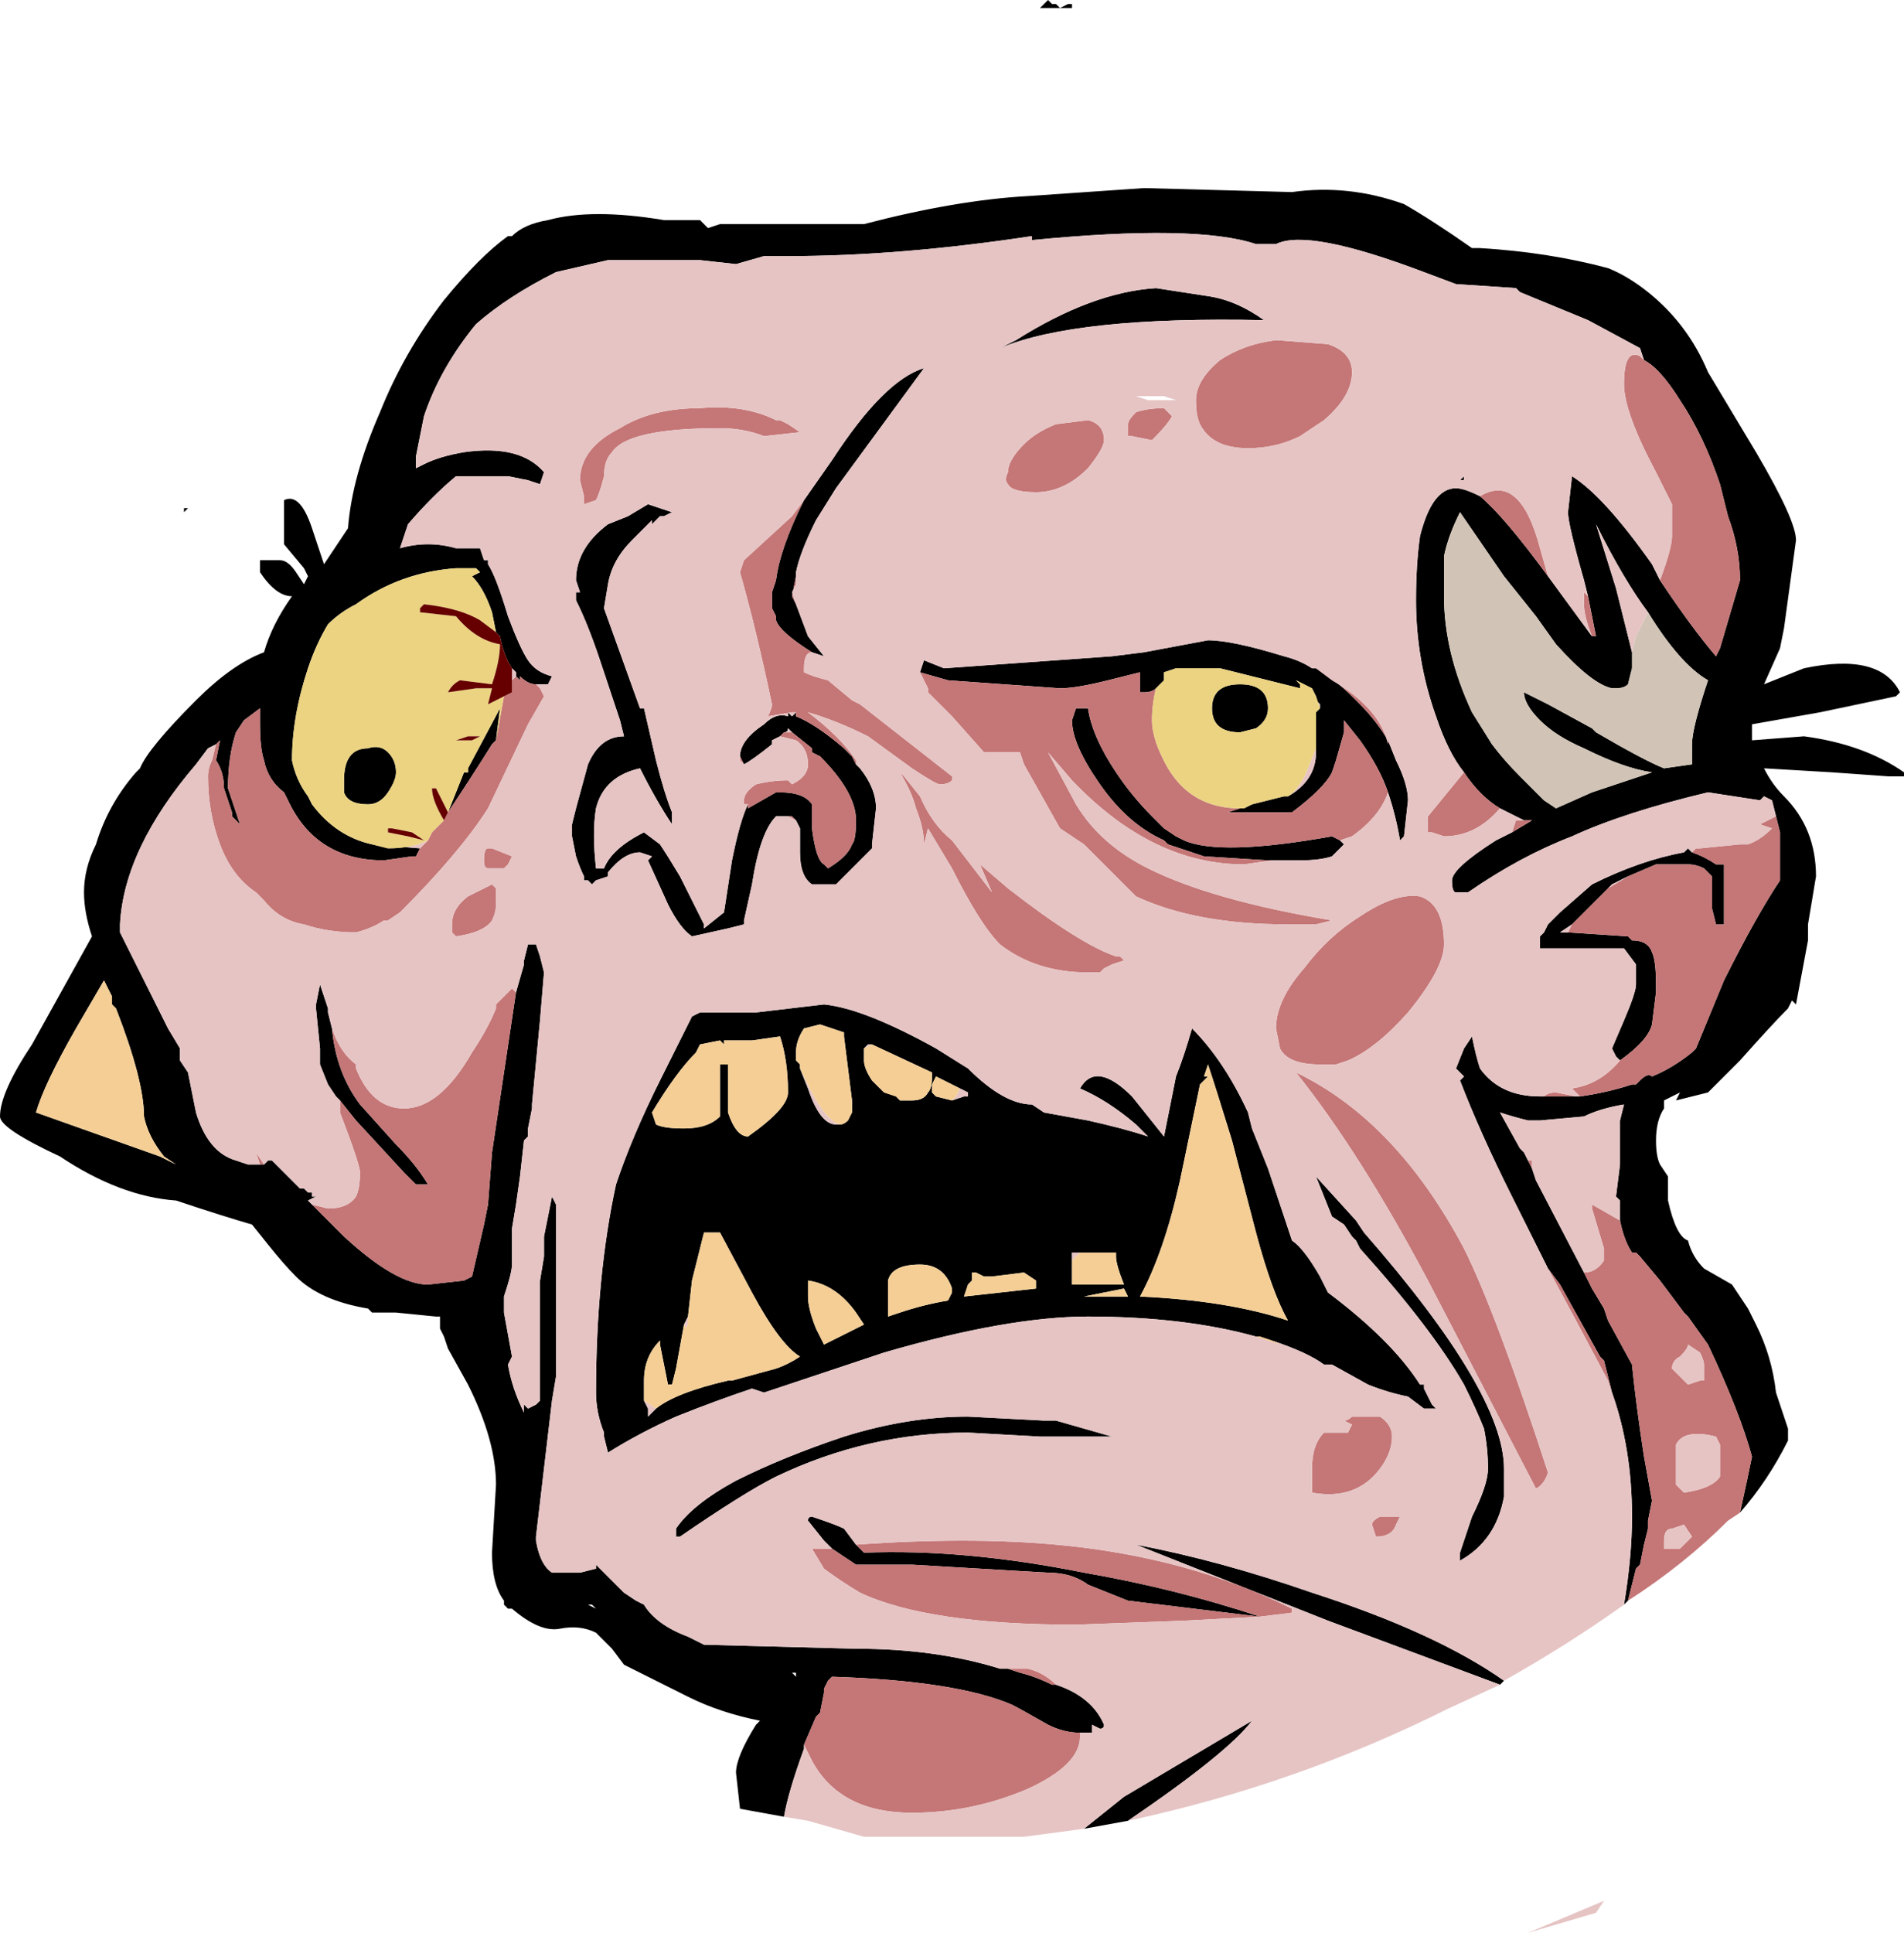 <?xml version="1.0" encoding="UTF-8" standalone="no"?>
<svg xmlns:ffdec="https://www.free-decompiler.com/flash" xmlns:xlink="http://www.w3.org/1999/xlink" ffdec:objectType="shape" height="24.15px" width="23.8px" xmlns="http://www.w3.org/2000/svg">
  <g transform="matrix(1.0, 0.0, 0.0, 1.0, 15.65, 15.15)">
    <path d="M5.1 -7.9 Q5.5 -7.3 5.8 -6.95 L5.85 -7.05 6.1 -7.9 Q6.1 -8.3 5.95 -8.7 L5.85 -9.1 Q5.65 -9.7 5.35 -10.15 5.1 -10.55 4.9 -10.65 L4.85 -10.8 4.2 -11.15 3.35 -11.5 3.3 -11.55 2.55 -11.6 2.15 -11.75 Q0.7 -12.3 0.3 -12.1 L0.05 -12.1 Q-0.7 -12.35 -2.75 -12.15 L-2.75 -12.2 Q-4.4 -11.95 -5.8 -11.95 L-6.1 -11.95 -6.45 -11.85 -6.9 -11.9 -8.05 -11.9 -8.7 -11.75 Q-9.3 -11.45 -9.7 -11.1 -10.15 -10.55 -10.35 -9.95 L-10.45 -9.45 -10.45 -9.3 -10.35 -9.35 Q-10.15 -9.45 -9.85 -9.5 -9.15 -9.6 -8.85 -9.25 L-8.9 -9.1 -9.05 -9.15 -9.3 -9.2 -9.95 -9.2 Q-10.25 -8.95 -10.55 -8.6 L-10.65 -8.3 Q-10.3 -8.4 -9.95 -8.3 L-9.65 -8.3 -9.6 -8.15 -9.55 -8.15 -9.55 -8.1 Q-9.45 -7.95 -9.3 -7.45 -9.15 -7.05 -9.05 -6.9 -8.95 -6.75 -8.75 -6.7 L-8.8 -6.6 -8.95 -6.6 Q-9.05 -6.6 -9.15 -6.7 L-9.15 -6.65 -9.2 -6.7 -9.2 -6.75 -9.25 -6.8 Q-9.35 -6.95 -9.4 -7.2 L-9.45 -7.25 -9.5 -7.5 Q-9.6 -7.8 -9.75 -7.95 L-9.65 -8.0 -9.7 -8.05 -9.95 -8.05 Q-10.65 -8.0 -11.2 -7.6 -11.4 -7.5 -11.55 -7.35 -11.7 -7.1 -11.8 -6.8 -12.0 -6.2 -12.0 -5.65 -11.95 -5.4 -11.8 -5.2 L-11.75 -5.1 Q-11.45 -4.7 -11.0 -4.6 L-10.4 -4.55 -10.45 -4.45 -10.5 -4.45 -10.85 -4.4 Q-11.7 -4.4 -12.05 -5.15 L-12.1 -5.25 Q-12.3 -5.4 -12.35 -5.65 -12.4 -5.8 -12.4 -6.1 L-12.4 -6.3 -12.6 -6.15 -12.7 -6.0 Q-12.8 -5.7 -12.8 -5.3 L-12.65 -4.85 -12.75 -4.95 -12.75 -5.0 -12.85 -5.3 Q-12.85 -5.5 -12.95 -5.65 L-12.9 -5.9 -12.95 -5.85 -13.05 -5.8 -13.2 -5.6 Q-14.1 -4.55 -14.15 -3.6 L-14.15 -3.5 -13.55 -2.3 -13.4 -2.05 -13.4 -1.9 -13.3 -1.75 -13.2 -1.25 Q-13.05 -0.75 -12.7 -0.65 L-12.55 -0.6 -12.4 -0.6 -12.35 -0.6 -12.3 -0.65 -12.25 -0.65 -11.9 -0.3 -11.85 -0.3 -11.8 -0.25 -11.75 -0.25 -11.75 -0.2 -11.7 -0.2 -11.8 -0.15 -11.75 -0.1 -11.35 0.3 Q-10.7 0.9 -10.3 0.9 L-9.85 0.85 -9.75 0.8 -9.6 0.15 -9.55 -0.1 -9.5 -0.75 Q-9.35 -1.75 -9.2 -2.75 L-9.1 -3.1 -9.1 -3.15 -9.05 -3.35 -8.95 -3.35 -8.9 -3.2 -8.85 -3.0 -8.9 -2.4 -9.0 -1.35 -9.0 -1.3 -9.05 -1.05 -9.05 -0.95 -9.1 -0.9 -9.15 -0.45 -9.2 -0.1 -9.25 0.2 -9.25 0.65 Q-9.25 0.75 -9.35 1.05 L-9.35 1.25 -9.25 1.8 -9.3 1.9 Q-9.25 2.2 -9.1 2.5 L-9.1 2.4 -9.05 2.45 -8.95 2.4 -8.9 2.35 Q-8.9 2.0 -8.9 1.4 L-8.9 0.85 -8.85 0.55 -8.85 0.3 -8.75 -0.2 -8.7 -0.1 -8.7 2.05 -8.75 2.35 -8.95 4.05 -8.95 4.1 Q-8.9 4.4 -8.75 4.5 L-8.4 4.5 -8.2 4.45 -8.2 4.4 -7.85 4.75 -7.7 4.85 -7.6 4.9 Q-7.45 5.15 -7.05 5.3 L-6.85 5.4 -4.95 5.45 Q-3.95 5.45 -3.15 5.7 L-3.05 5.7 -2.9 5.75 Q-2.7 5.8 -2.5 5.9 L-2.45 5.9 Q-2.0 6.05 -1.85 6.4 -1.85 6.45 -1.9 6.45 L-2.0 6.4 -2.0 6.5 -2.15 6.5 Q-2.35 6.5 -2.55 6.4 -2.9 6.2 -3.0 6.15 -3.7 5.85 -5.25 5.8 L-5.3 5.85 -5.35 5.95 -5.35 6.0 -5.4 6.25 -5.45 6.3 -5.6 6.65 -5.6 6.7 Q-5.8 7.25 -5.85 7.55 L-6.4 7.45 -6.45 7.0 Q-6.45 6.8 -6.2 6.4 L-6.15 6.35 Q-6.65 6.25 -7.05 6.05 L-7.85 5.65 -8.0 5.45 -8.2 5.25 Q-8.4 5.15 -8.65 5.2 -8.9 5.25 -9.25 4.95 L-9.3 4.95 -9.35 4.9 -9.35 4.85 Q-9.5 4.65 -9.5 4.25 L-9.45 3.4 Q-9.45 2.85 -9.8 2.15 L-10.05 1.7 -10.1 1.55 -10.15 1.45 -10.15 1.3 -10.2 1.3 -10.7 1.25 -11.0 1.25 -11.05 1.2 Q-11.65 1.1 -11.95 0.8 -12.1 0.65 -12.3 0.4 L-12.5 0.15 Q-12.85 0.05 -13.45 -0.15 -14.15 -0.2 -14.9 -0.7 -15.65 -1.05 -15.65 -1.2 -15.65 -1.5 -15.25 -2.1 L-14.5 -3.45 Q-14.6 -3.75 -14.6 -4.0 -14.6 -4.3 -14.45 -4.6 -14.3 -5.1 -13.95 -5.5 L-13.9 -5.55 Q-13.8 -5.8 -13.2 -6.4 -12.75 -6.85 -12.35 -7.0 -12.25 -7.35 -12.0 -7.7 -12.2 -7.7 -12.4 -8.0 L-12.4 -8.15 -12.15 -8.15 Q-12.05 -8.15 -11.95 -8.0 L-11.85 -7.85 -11.8 -7.95 -11.85 -8.05 -12.1 -8.35 -12.1 -8.9 Q-11.9 -9.0 -11.75 -8.55 L-11.6 -8.1 -11.3 -8.55 Q-11.25 -9.2 -10.9 -10.0 -10.6 -10.75 -10.1 -11.4 -9.65 -11.95 -9.3 -12.2 L-9.25 -12.2 Q-9.1 -12.35 -8.8 -12.4 -8.25 -12.55 -7.35 -12.4 L-6.9 -12.4 -6.8 -12.3 -6.65 -12.35 -4.85 -12.35 Q-3.7 -12.65 -2.8 -12.7 L-1.35 -12.8 0.5 -12.75 Q1.2 -12.85 1.9 -12.6 2.25 -12.4 2.75 -12.05 L2.85 -12.05 Q3.7 -12.0 4.45 -11.8 4.7 -11.7 4.95 -11.5 5.45 -11.1 5.7 -10.5 L6.3 -9.5 Q6.8 -8.65 6.8 -8.4 L6.65 -7.3 6.6 -7.05 6.4 -6.6 6.9 -6.8 Q7.85 -7.0 8.1 -6.5 L8.05 -6.45 7.1 -6.25 6.25 -6.1 6.25 -5.9 6.9 -5.95 Q7.65 -5.85 8.15 -5.5 L8.15 -5.45 7.95 -5.45 7.25 -5.5 6.4 -5.55 Q6.5 -5.35 6.65 -5.2 7.05 -4.8 7.05 -4.2 L6.95 -3.6 6.95 -3.5 6.95 -3.4 6.8 -2.6 6.75 -2.65 6.7 -2.55 Q6.5 -2.35 6.1 -1.9 L5.7 -1.5 5.3 -1.4 5.35 -1.5 5.15 -1.4 5.15 -1.3 Q5.05 -1.15 5.05 -0.9 5.05 -0.7 5.1 -0.6 L5.2 -0.45 5.2 -0.15 Q5.3 0.3 5.45 0.35 5.5 0.55 5.65 0.7 L6.0 0.9 6.2 1.2 6.3 1.4 Q6.5 1.8 6.55 2.25 L6.7 2.7 6.7 2.85 Q6.45 3.35 6.1 3.75 6.2 3.3 6.25 3.05 6.1 2.5 5.7 1.65 L5.45 1.3 5.4 1.25 5.1 0.85 4.85 0.55 4.8 0.5 4.75 0.5 Q4.65 0.35 4.6 0.1 L4.6 -0.15 4.55 -0.2 4.6 -0.6 4.6 -1.15 4.65 -1.35 Q4.35 -1.3 4.15 -1.2 L3.6 -1.15 3.45 -1.15 Q3.25 -1.2 3.1 -1.25 L3.35 -0.8 3.4 -0.75 3.45 -0.65 3.5 -0.55 3.55 -0.4 4.15 0.75 4.25 0.95 4.4 1.2 4.45 1.35 4.75 1.9 Q4.8 2.4 4.9 3.05 L5.0 3.6 4.95 3.85 4.95 3.95 4.9 4.15 4.85 4.4 4.8 4.45 4.7 4.85 4.65 4.9 Q4.75 4.3 4.75 3.8 4.75 2.95 4.5 2.25 L4.4 1.85 4.35 1.8 3.85 0.9 3.7 0.7 3.25 -0.2 Q2.85 -1.0 2.6 -1.65 L2.65 -1.7 2.55 -1.8 2.65 -2.05 2.75 -2.2 Q2.8 -1.95 2.85 -1.8 3.1 -1.45 3.6 -1.45 L3.65 -1.45 4.05 -1.45 4.1 -1.45 Q4.45 -1.5 4.75 -1.6 L4.8 -1.6 4.85 -1.65 Q4.95 -1.75 5.0 -1.7 5.25 -1.8 5.5 -2.0 L5.55 -2.05 5.9 -2.9 Q6.3 -3.7 6.6 -4.15 L6.6 -4.75 6.55 -4.95 6.5 -5.15 6.4 -5.2 6.35 -5.15 5.7 -5.25 Q4.65 -5.0 4.0 -4.7 3.35 -4.45 2.7 -4.0 L2.55 -4.0 Q2.5 -4.0 2.5 -4.15 2.5 -4.3 3.05 -4.65 3.15 -4.7 3.25 -4.75 L3.5 -4.9 3.4 -4.9 Q3.2 -5.0 3.1 -5.05 2.85 -5.2 2.65 -5.5 2.45 -5.75 2.3 -6.2 2.05 -6.9 2.05 -7.65 2.05 -8.1 2.1 -8.45 2.25 -9.05 2.55 -9.05 2.65 -9.05 2.85 -8.95 3.15 -8.7 3.7 -7.95 L4.25 -7.2 4.3 -7.2 4.2 -7.7 4.15 -7.9 Q3.95 -8.6 3.95 -8.75 L4.0 -9.2 Q4.4 -8.95 5.0 -8.1 L5.1 -7.9 M2.6 -9.15 L2.65 -9.2 2.65 -9.15 2.6 -9.15 M0.2 -9.45 L0.2 -9.45 M4.75 -7.0 L4.75 -6.8 4.7 -6.6 Q4.65 -6.55 4.55 -6.55 L4.5 -6.55 Q4.25 -6.6 3.8 -7.1 L3.55 -7.45 3.15 -7.95 2.6 -8.75 Q2.45 -8.45 2.4 -8.2 L2.4 -7.7 Q2.4 -7.0 2.75 -6.25 L3.0 -5.85 Q3.15 -5.65 3.35 -5.45 3.5 -5.3 3.65 -5.15 L3.8 -5.05 4.25 -5.25 5.0 -5.5 Q4.65 -5.55 4.15 -5.8 3.8 -5.95 3.6 -6.15 3.4 -6.35 3.4 -6.5 L3.7 -6.35 4.25 -6.05 4.3 -6.0 Q4.9 -5.65 5.15 -5.55 L5.5 -5.6 5.5 -5.85 Q5.5 -6.05 5.7 -6.65 5.35 -6.85 4.95 -7.5 4.65 -7.9 4.3 -8.6 L4.55 -7.8 4.75 -7.0 M4.6 -1.9 L4.55 -1.95 4.5 -2.05 4.65 -2.4 Q4.8 -2.75 4.8 -2.85 L4.8 -3.1 4.65 -3.3 3.6 -3.3 3.6 -3.45 3.65 -3.5 3.7 -3.6 3.85 -3.75 4.25 -4.1 Q4.85 -4.4 5.4 -4.5 L5.45 -4.55 5.5 -4.5 Q5.65 -4.45 5.8 -4.35 L5.9 -4.35 5.9 -3.6 5.8 -3.6 5.75 -3.8 5.75 -4.2 5.65 -4.3 Q5.55 -4.35 5.45 -4.35 L5.05 -4.35 4.7 -4.2 4.5 -4.1 4.45 -4.05 4.0 -3.6 3.85 -3.5 3.95 -3.5 4.7 -3.45 4.75 -3.4 Q4.95 -3.4 5.0 -3.25 5.05 -3.15 5.05 -2.85 L5.05 -2.75 5.0 -2.35 Q4.95 -2.15 4.6 -1.9 M1.7 -5.9 L1.8 -5.65 Q1.95 -5.35 1.95 -5.15 L1.9 -4.7 1.85 -4.65 Q1.8 -4.95 1.7 -5.25 1.6 -5.55 1.35 -5.9 L1.15 -6.15 1.15 -6.0 1.05 -5.65 1.0 -5.5 Q0.9 -5.3 0.5 -5.0 L-0.3 -5.0 -0.15 -5.05 -0.1 -5.05 0.0 -5.1 0.4 -5.2 0.45 -5.2 Q0.8 -5.4 0.8 -5.75 L0.8 -5.8 0.8 -6.25 0.85 -6.3 0.85 -6.35 0.8 -6.4 0.8 -6.45 0.75 -6.55 0.55 -6.65 0.6 -6.6 0.6 -6.55 -0.4 -6.8 -0.95 -6.8 -1.1 -6.75 -1.1 -6.65 -1.2 -6.55 Q-1.25 -6.5 -1.35 -6.5 L-1.4 -6.5 -1.4 -6.75 -1.8 -6.65 Q-2.2 -6.55 -2.4 -6.55 L-3.8 -6.65 -4.15 -6.75 -4.1 -6.9 -3.85 -6.8 -1.75 -6.95 -1.35 -7.0 -0.55 -7.15 Q-0.25 -7.15 0.4 -6.95 0.6 -6.9 0.75 -6.8 L0.8 -6.8 Q1.05 -6.65 1.25 -6.45 L1.35 -6.35 Q1.55 -6.15 1.7 -5.9 M1.1 -4.65 L1.15 -4.6 1.0 -4.45 Q0.85 -4.4 0.6 -4.4 L0.25 -4.4 0.2 -4.4 -0.6 -4.45 -1.05 -4.6 -1.1 -4.65 Q-1.55 -4.85 -1.9 -5.35 -2.25 -5.85 -2.25 -6.15 L-2.2 -6.3 -2.05 -6.3 Q-2.0 -5.95 -1.7 -5.5 -1.5 -5.2 -1.25 -4.95 L-1.1 -4.8 -0.95 -4.7 -0.85 -4.65 Q-0.4 -4.45 1.0 -4.7 L1.1 -4.65 M0.05 -6.05 L-0.15 -6.0 Q-0.5 -6.0 -0.5 -6.3 -0.5 -6.6 -0.15 -6.6 0.2 -6.6 0.2 -6.3 0.2 -6.15 0.05 -6.05 M0.05 1.55 Q-0.85 1.3 -2.05 1.3 -3.05 1.3 -4.6 1.75 L-6.1 2.25 -6.25 2.2 Q-6.7 2.35 -7.2 2.55 -7.65 2.75 -8.05 3.0 L-8.1 2.8 -8.1 2.75 Q-8.2 2.5 -8.2 2.25 -8.2 0.8 -7.95 -0.35 -7.75 -0.95 -7.4 -1.65 L-7.0 -2.45 -6.9 -2.5 -6.2 -2.5 -5.35 -2.6 Q-4.85 -2.55 -3.95 -2.05 L-3.55 -1.8 Q-3.1 -1.35 -2.75 -1.35 L-2.6 -1.25 -2.05 -1.15 Q-1.6 -1.05 -1.3 -0.95 L-1.45 -1.1 Q-1.8 -1.4 -2.15 -1.55 -1.95 -1.9 -1.5 -1.45 L-1.1 -0.95 -0.95 -1.7 Q-0.85 -1.95 -0.75 -2.3 -0.35 -1.9 -0.05 -1.25 L0.0 -1.05 0.2 -0.55 0.5 0.35 Q0.65 0.45 0.85 0.8 L0.95 1.0 Q1.75 1.6 2.1 2.15 L2.15 2.15 2.15 2.2 2.25 2.4 2.3 2.45 2.15 2.45 1.95 2.3 Q1.7 2.25 1.45 2.15 L1.0 1.9 0.9 1.9 Q0.7 1.75 0.25 1.6 L0.35 1.65 0.05 1.55 M2.95 3.2 Q2.95 2.95 2.9 2.7 2.8 2.45 2.65 2.15 2.25 1.45 1.35 0.45 L1.3 0.35 1.25 0.3 1.15 0.15 1.0 0.05 0.8 -0.45 1.3 0.1 1.4 0.25 Q3.15 2.25 3.15 3.2 L3.15 3.55 Q3.05 4.1 2.6 4.35 L2.6 4.25 2.75 3.8 Q2.95 3.4 2.95 3.2 M0.05 0.25 L-0.25 -0.9 Q-0.45 -1.55 -0.55 -1.85 L-0.6 -1.7 -0.55 -1.7 -0.65 -1.6 -0.9 -0.4 Q-1.1 0.5 -1.4 1.05 -0.3 1.1 0.45 1.35 0.25 1.0 0.05 0.25 M-5.25 4.2 L-5.35 4.1 -5.55 3.85 Q-5.55 3.8 -5.5 3.8 -5.2 3.9 -5.1 3.95 L-4.95 4.15 -4.85 4.25 Q-3.6 4.2 -2.1 4.5 -0.95 4.7 0.1 5.05 L-1.55 4.85 Q-1.8 4.75 -2.05 4.65 -2.25 4.5 -2.55 4.5 L-4.25 4.4 -4.95 4.4 -5.25 4.2 M3.15 5.85 L3.1 5.9 0.95 5.1 -1.45 4.15 Q-0.4 4.35 0.75 4.75 2.3 5.25 3.15 5.85 M-1.55 7.6 L-2.1 7.7 -1.6 7.3 0.0 6.35 Q-0.3 6.75 -1.55 7.6 M-2.3 -15.1 L-2.25 -15.1 -2.25 -15.05 -2.4 -15.05 -2.3 -15.1 M-2.65 -15.05 L-2.55 -15.15 -2.5 -15.1 -2.45 -15.1 -2.4 -15.05 -2.65 -15.05 M-13.35 -8.75 L-13.35 -8.8 -13.3 -8.8 -13.35 -8.75 M-14.7 -2.3 Q-15.1 -1.6 -15.2 -1.25 L-13.65 -0.7 -13.45 -0.6 -13.6 -0.7 Q-13.8 -0.95 -13.85 -1.2 -13.85 -1.65 -14.2 -2.55 L-14.25 -2.6 -14.25 -2.7 -14.35 -2.9 -14.7 -2.3 M-11.4 -1.4 L-11.45 -1.45 -11.55 -1.6 -11.65 -1.85 -11.65 -2.05 -11.7 -2.55 -11.7 -2.6 -11.65 -2.85 Q-11.6 -2.7 -11.55 -2.55 L-11.55 -2.5 -11.5 -2.3 Q-11.45 -1.75 -11.15 -1.35 L-10.7 -0.85 Q-10.45 -0.6 -10.3 -0.35 L-10.45 -0.35 -10.6 -0.5 -11.2 -1.15 -11.4 -1.4 M-0.55 -11.45 Q-0.2 -11.4 0.15 -11.15 -2.2 -11.2 -3.15 -10.8 L-2.95 -10.9 Q-2.0 -11.5 -1.2 -11.55 L-0.55 -11.45 M-5.6 -8.9 L-5.25 -9.4 Q-4.6 -10.4 -4.1 -10.55 L-5.2 -9.05 -5.45 -8.65 Q-5.65 -8.25 -5.7 -8.0 L-5.7 -7.95 -5.75 -7.7 -5.7 -7.6 -5.55 -7.2 -5.35 -6.95 -5.5 -7.0 Q-5.9 -7.25 -5.95 -7.4 L-5.95 -7.45 -6.0 -7.55 -6.0 -7.75 -5.95 -7.9 Q-5.9 -8.3 -5.6 -8.9 M-4.95 -5.6 L-4.9 -5.55 Q-4.7 -5.3 -4.7 -5.05 L-4.75 -4.6 -4.75 -4.55 -5.2 -4.1 -5.5 -4.1 Q-5.65 -4.2 -5.65 -4.5 L-5.65 -4.8 -5.7 -4.9 -5.75 -4.95 -5.8 -4.95 -5.95 -4.95 Q-6.15 -4.75 -6.25 -4.1 L-6.35 -3.65 -6.35 -3.6 -6.55 -3.55 -7.0 -3.45 Q-7.15 -3.55 -7.3 -3.85 L-7.55 -4.4 -7.5 -4.45 -7.65 -4.5 Q-7.85 -4.5 -8.05 -4.25 L-8.05 -4.2 -8.2 -4.15 -8.25 -4.1 -8.3 -4.15 -8.35 -4.15 -8.35 -4.2 Q-8.4 -4.3 -8.45 -4.45 L-8.5 -4.7 -8.5 -4.85 -8.45 -5.05 -8.3 -5.6 Q-8.15 -5.95 -7.85 -5.95 L-7.9 -6.15 -8.15 -6.9 Q-8.3 -7.35 -8.45 -7.65 L-8.45 -7.75 -8.4 -7.75 -8.45 -7.9 Q-8.45 -8.3 -8.05 -8.6 L-7.8 -8.7 -7.55 -8.85 -7.25 -8.75 -7.35 -8.7 -7.4 -8.7 -7.5 -8.6 -7.5 -8.65 -7.75 -8.4 Q-8.0 -8.15 -8.05 -7.85 L-8.1 -7.55 -7.65 -6.3 -7.6 -6.3 -7.45 -5.65 Q-7.35 -5.25 -7.25 -5.0 L-7.25 -4.85 Q-7.45 -5.15 -7.65 -5.55 -8.1 -5.45 -8.2 -5.05 -8.25 -4.75 -8.2 -4.3 L-8.1 -4.3 Q-8.0 -4.55 -7.6 -4.75 L-7.4 -4.6 Q-7.3 -4.45 -7.15 -4.2 L-6.85 -3.6 -6.85 -3.55 -6.6 -3.75 -6.5 -4.4 Q-6.4 -4.9 -6.3 -5.1 L-6.3 -5.05 -5.95 -5.25 -5.9 -5.25 Q-5.6 -5.25 -5.5 -5.1 L-5.5 -4.8 Q-5.45 -4.4 -5.35 -4.35 L-5.3 -4.3 Q-5.05 -4.45 -5.0 -4.6 -4.95 -4.65 -4.95 -4.9 -4.95 -5.25 -5.4 -5.7 L-5.5 -5.75 -5.5 -5.8 -5.75 -6.0 -5.8 -6.05 Q-5.8 -6.0 -5.85 -6.0 L-5.9 -5.95 -6.0 -5.9 -6.0 -5.85 Q-6.25 -5.65 -6.35 -5.6 L-6.4 -5.7 Q-6.4 -5.9 -6.1 -6.1 -5.95 -6.25 -5.8 -6.2 L-5.8 -6.25 -5.75 -6.2 -5.7 -6.25 -5.7 -6.2 Q-5.45 -6.1 -5.1 -5.8 L-5.0 -5.7 -4.95 -5.6 M-9.45 -5.9 L-9.5 -5.85 Q-9.75 -5.45 -10.05 -5.0 L-9.85 -5.5 -9.8 -5.5 -9.8 -5.55 -9.4 -6.3 -9.45 -5.9 M-10.1 -4.9 L-10.15 -4.85 -10.1 -4.9 M-11.05 -5.8 Q-10.9 -5.85 -10.8 -5.75 -10.7 -5.65 -10.7 -5.5 -10.7 -5.4 -10.8 -5.25 -10.9 -5.1 -11.05 -5.1 -11.3 -5.1 -11.35 -5.25 L-11.35 -5.4 Q-11.35 -5.8 -11.05 -5.8 M-11.55 -3.55 L-11.55 -3.55 M-10.95 -3.45 L-10.95 -3.45 M-6.55 -1.85 L-6.55 -1.25 Q-6.45 -0.95 -6.3 -0.95 -5.8 -1.3 -5.8 -1.5 -5.8 -1.9 -5.9 -2.2 L-6.25 -2.15 -6.6 -2.15 -6.6 -2.1 -6.65 -2.15 -6.9 -2.1 -6.95 -2.0 Q-7.2 -1.75 -7.5 -1.25 L-7.45 -1.1 Q-7.35 -1.05 -7.1 -1.05 -6.8 -1.05 -6.65 -1.2 L-6.65 -1.85 -6.55 -1.85 M-5.15 -1.1 Q-5.1 -1.1 -5.05 -1.15 L-5.0 -1.25 -5.0 -1.4 -5.1 -2.2 -5.1 -2.25 -5.4 -2.35 -5.6 -2.3 Q-5.7 -2.15 -5.7 -2.0 L-5.7 -1.9 -5.65 -1.85 -5.65 -1.8 -5.55 -1.55 Q-5.4 -1.1 -5.2 -1.1 L-5.15 -1.1 M-4.85 -2.05 L-4.85 -1.9 Q-4.85 -1.8 -4.75 -1.65 L-4.65 -1.55 -4.45 -1.45 -4.4 -1.4 -4.25 -1.4 Q-4.1 -1.4 -4.05 -1.5 -4.0 -1.55 -4.0 -1.7 L-4.0 -1.75 -4.75 -2.1 -4.8 -2.1 -4.85 -2.05 M-3.75 -1.4 L-3.6 -1.45 -3.55 -1.45 -3.55 -1.5 -3.65 -1.55 -3.95 -1.7 -4.0 -1.6 -4.0 -1.5 -3.95 -1.45 -3.75 -1.4 M-2.25 0.6 L-2.25 0.9 Q-1.95 0.9 -1.6 0.9 -1.7 0.65 -1.7 0.55 L-1.7 0.5 -2.15 0.5 -2.25 0.5 -2.25 0.6 M-2.85 0.75 L-3.25 0.8 -3.35 0.8 -3.45 0.75 -3.5 0.75 -3.5 0.85 -3.55 0.9 -3.6 1.05 -2.7 0.95 -2.7 0.85 -2.85 0.75 M-1.6 0.95 L-2.1 1.05 Q-1.8 1.05 -1.55 1.05 L-1.6 0.95 M-1.75 2.8 L-2.65 2.8 -3.55 2.75 Q-4.8 2.75 -5.95 3.3 -6.35 3.5 -7.15 4.05 L-7.2 4.05 -7.2 3.95 Q-7.0 3.65 -6.45 3.35 -5.85 3.05 -5.1 2.8 -4.3 2.55 -3.55 2.55 L-2.6 2.6 -2.45 2.6 Q-2.1 2.7 -1.75 2.8 M-3.8 1.1 L-3.75 1.0 -3.75 0.95 Q-3.85 0.65 -4.15 0.65 -4.5 0.65 -4.55 0.85 L-4.55 1.3 -4.4 1.25 Q-4.1 1.15 -3.8 1.1 M-5.55 0.5 L-5.55 0.5 M-5.55 1.05 Q-5.55 1.2 -5.45 1.45 L-5.35 1.65 -4.85 1.4 -4.95 1.25 Q-5.2 0.9 -5.55 0.85 L-5.55 1.05 M-5.7 5.8 L-5.7 5.75 -5.75 5.75 -5.7 5.8 M-7.05 1.3 L-7.1 1.4 -7.2 1.95 -7.25 2.15 -7.3 2.15 -7.4 1.65 -7.4 1.6 Q-7.6 1.8 -7.6 2.1 L-7.6 2.35 -7.55 2.45 -7.55 2.55 -7.45 2.45 Q-7.2 2.25 -6.55 2.1 L-6.5 2.1 -5.95 1.95 Q-5.8 1.9 -5.65 1.8 -5.9 1.65 -6.25 1.0 L-6.65 0.25 -6.85 0.25 -7.0 0.85 -7.05 1.3 M-7.95 1.15 L-7.95 1.15 M-8.3 4.9 L-8.2 4.95 -8.25 4.9 -8.3 4.9" fill="#000000" fill-rule="evenodd" stroke="none"/>
    <path d="M4.9 -10.65 Q5.1 -10.55 5.35 -10.15 5.65 -9.7 5.85 -9.1 L5.95 -8.7 Q6.1 -8.3 6.1 -7.9 L5.85 -7.05 5.8 -6.95 Q5.5 -7.3 5.1 -7.9 5.25 -8.3 5.25 -8.45 L5.25 -8.85 5.05 -9.25 Q4.65 -10.0 4.65 -10.35 4.65 -10.8 4.85 -10.7 L4.9 -10.65 M4.2 -7.7 L4.3 -7.2 4.25 -7.2 Q4.15 -7.45 4.15 -7.6 L4.15 -7.75 4.2 -7.7 M3.7 -7.95 Q3.15 -8.7 2.85 -8.95 3.35 -9.25 3.6 -8.3 L3.7 -7.95 M2.65 -5.5 Q2.85 -5.2 3.1 -5.05 2.8 -4.7 2.4 -4.7 L2.25 -4.75 2.2 -4.75 2.2 -4.95 2.65 -5.5 M3.4 -4.9 L3.5 -4.9 3.25 -4.75 3.3 -4.9 3.4 -4.9 M6.55 -4.95 L6.6 -4.75 6.6 -4.15 Q6.3 -3.7 5.9 -2.9 L5.55 -2.05 5.5 -2.0 Q5.25 -1.8 5.0 -1.7 4.95 -1.75 4.85 -1.65 L4.8 -1.6 4.75 -1.6 Q4.45 -1.5 4.1 -1.45 L4.0 -1.55 Q4.35 -1.6 4.6 -1.9 4.95 -2.15 5.0 -2.35 L5.05 -2.75 5.05 -2.85 Q5.05 -3.15 5.0 -3.25 4.95 -3.4 4.75 -3.4 L4.7 -3.45 3.95 -3.5 4.0 -3.6 4.45 -4.05 4.7 -4.2 5.05 -4.35 5.45 -4.35 Q5.55 -4.35 5.65 -4.3 L5.75 -4.2 5.75 -3.8 5.8 -3.6 5.9 -3.6 5.9 -4.35 5.8 -4.35 Q5.65 -4.45 5.5 -4.5 L5.55 -4.55 5.6 -4.55 6.1 -4.6 6.2 -4.6 Q6.35 -4.65 6.5 -4.8 L6.35 -4.85 6.55 -4.95 M4.05 -1.45 L3.65 -1.45 Q3.7 -1.5 3.8 -1.5 L4.05 -1.45 M3.7 0.7 L3.85 0.9 4.35 1.8 4.4 1.85 4.5 2.25 4.45 2.1 4.05 1.35 3.7 0.7 M4.7 4.85 L4.8 4.45 4.85 4.4 4.9 4.15 4.95 3.95 4.95 3.85 5.0 3.6 4.9 3.05 Q4.8 2.4 4.75 1.9 L4.45 1.35 4.4 1.2 4.25 0.95 4.15 0.75 Q4.3 0.75 4.4 0.6 L4.4 0.45 4.25 -0.05 4.25 -0.1 4.6 0.1 Q4.65 0.35 4.75 0.5 L4.8 0.5 4.85 0.55 5.1 0.85 5.4 1.25 5.45 1.3 5.7 1.65 Q6.1 2.5 6.25 3.05 6.2 3.3 6.1 3.75 L5.95 3.85 Q5.4 4.4 4.7 4.85 M3.5 -0.55 L3.45 -0.65 3.5 -0.65 3.5 -0.55 M-5.6 6.65 L-5.45 6.3 -5.4 6.25 -5.35 6.0 -5.35 5.95 -5.3 5.85 -5.25 5.8 Q-3.7 5.85 -3.0 6.15 -2.9 6.2 -2.55 6.4 -2.35 6.5 -2.15 6.5 L-2.15 6.55 Q-2.15 6.9 -2.8 7.2 -3.5 7.5 -4.25 7.5 -5.15 7.5 -5.5 6.85 L-5.6 6.65 M-2.45 5.9 L-2.5 5.9 Q-2.7 5.8 -2.9 5.75 L-3.05 5.7 -2.8 5.7 Q-2.6 5.75 -2.45 5.9 M-9.2 -2.75 Q-9.35 -1.75 -9.5 -0.75 L-9.55 -0.1 -9.6 0.15 -9.75 0.8 -9.85 0.85 -10.3 0.9 Q-10.7 0.9 -11.35 0.3 L-11.75 -0.1 -11.55 -0.05 Q-11.3 -0.05 -11.2 -0.2 -11.15 -0.3 -11.15 -0.5 -11.15 -0.6 -11.4 -1.25 L-11.4 -1.4 -11.2 -1.15 -10.6 -0.5 -10.45 -0.35 -10.3 -0.35 Q-10.45 -0.6 -10.7 -0.85 L-11.15 -1.35 Q-11.45 -1.75 -11.5 -2.3 L-11.5 -2.3 Q-11.4 -2.0 -11.2 -1.85 L-11.2 -1.8 Q-11.0 -1.3 -10.6 -1.3 -10.15 -1.3 -9.75 -2.0 -9.55 -2.3 -9.45 -2.55 L-9.45 -2.6 -9.25 -2.8 -9.2 -2.75 M-12.35 -0.6 L-12.4 -0.6 -12.45 -0.75 -12.35 -0.6 M-12.95 -5.85 L-12.9 -5.9 -12.95 -5.65 Q-12.85 -5.5 -12.85 -5.3 L-12.75 -5.0 -12.75 -4.95 -12.65 -4.85 -12.8 -5.3 Q-12.8 -5.7 -12.7 -6.0 L-12.6 -6.15 -12.4 -6.3 -12.4 -6.1 Q-12.4 -5.8 -12.35 -5.65 -12.3 -5.4 -12.1 -5.25 L-12.05 -5.15 Q-11.7 -4.4 -10.85 -4.4 L-10.5 -4.45 -10.45 -4.45 -10.4 -4.55 -10.3 -4.65 -10.25 -4.75 -10.15 -4.85 -10.1 -4.9 -10.05 -5.0 Q-9.75 -5.45 -9.5 -5.85 L-9.45 -5.9 -9.35 -6.45 -9.25 -6.5 -9.25 -6.65 -9.2 -6.7 -9.15 -6.65 -9.15 -6.7 Q-9.05 -6.6 -8.95 -6.6 L-8.9 -6.55 -8.85 -6.45 -9.05 -6.1 -9.55 -5.05 Q-9.9 -4.5 -10.65 -3.75 L-10.8 -3.65 -10.85 -3.65 Q-11.0 -3.55 -11.2 -3.5 -11.55 -3.5 -11.85 -3.6 -12.15 -3.65 -12.35 -3.9 L-12.45 -4.0 Q-12.75 -4.2 -12.9 -4.6 -13.05 -5.0 -13.05 -5.45 -13.05 -5.55 -13.0 -5.65 L-12.95 -5.85 M0.95 -10.85 Q1.25 -10.75 1.25 -10.5 1.25 -10.2 0.9 -9.9 L0.6 -9.7 Q0.3 -9.55 -0.05 -9.55 -0.5 -9.55 -0.65 -9.85 -0.7 -9.95 -0.7 -10.15 -0.7 -10.4 -0.4 -10.65 -0.1 -10.85 0.3 -10.9 L0.95 -10.85 M0.8 -6.8 L1.0 -6.65 Q1.6 -6.3 1.7 -5.85 L1.7 -5.9 Q1.55 -6.15 1.35 -6.35 L1.25 -6.45 Q1.05 -6.65 0.8 -6.8 M1.7 -5.25 Q1.6 -4.95 1.25 -4.7 L1.1 -4.65 1.0 -4.7 Q-0.4 -4.45 -0.85 -4.65 L-0.95 -4.7 -1.1 -4.8 -1.25 -4.95 Q-1.5 -5.2 -1.7 -5.5 -2.0 -5.95 -2.05 -6.3 L-2.2 -6.3 -2.25 -6.15 Q-2.25 -5.85 -1.9 -5.35 -1.55 -4.85 -1.1 -4.65 L-1.05 -4.6 -0.6 -4.45 0.2 -4.4 0.25 -4.4 -0.1 -4.35 Q-1.25 -4.35 -2.25 -5.4 L-2.55 -5.75 -2.2 -5.1 Q-1.9 -4.6 -1.3 -4.3 -0.5 -3.9 1.0 -3.65 L0.8 -3.6 0.45 -3.6 Q-0.7 -3.6 -1.45 -3.95 L-2.1 -4.6 -2.4 -4.8 -2.85 -5.6 -2.9 -5.75 -3.35 -5.75 -3.75 -6.2 -4.05 -6.5 -4.05 -6.55 -4.15 -6.75 -3.8 -6.65 -2.4 -6.55 Q-2.2 -6.55 -1.8 -6.65 L-1.4 -6.75 -1.4 -6.5 -1.35 -6.5 Q-1.25 -6.5 -1.2 -6.55 -1.25 -6.35 -1.25 -6.15 -1.25 -5.9 -1.05 -5.55 -0.75 -5.05 -0.15 -5.05 L-0.3 -5.0 0.5 -5.0 Q0.9 -5.3 1.0 -5.5 L1.05 -5.65 1.15 -6.0 1.15 -6.15 1.35 -5.9 Q1.6 -5.55 1.7 -5.25 M2.1 -3.95 Q2.4 -3.85 2.4 -3.35 2.4 -3.05 1.95 -2.5 1.55 -2.05 1.2 -1.9 L1.05 -1.85 0.85 -1.85 Q0.45 -1.85 0.35 -2.05 L0.3 -2.3 Q0.3 -2.65 0.65 -3.05 0.95 -3.45 1.35 -3.7 1.8 -4.0 2.1 -3.95 M5.85 3.3 Q5.85 3.25 5.85 3.05 L5.85 2.9 5.8 2.8 Q5.4 2.7 5.3 2.9 5.3 3.0 5.3 3.2 5.3 3.35 5.3 3.4 L5.4 3.5 Q5.75 3.45 5.85 3.3 M5.6 1.75 L5.45 1.65 Q5.45 1.7 5.35 1.8 5.25 1.85 5.25 1.95 L5.45 2.15 5.6 2.1 5.65 2.1 5.65 1.9 Q5.65 1.85 5.6 1.75 M3.55 3.45 L2.2 0.85 Q1.35 -0.75 0.55 -1.75 1.8 -1.15 2.65 0.45 3.05 1.25 3.7 3.25 3.65 3.4 3.55 3.45 M1.25 2.65 L1.15 2.6 Q1.2 2.6 1.25 2.55 L1.6 2.55 Q1.75 2.65 1.75 2.8 1.75 3.0 1.6 3.2 1.3 3.6 0.75 3.5 L0.75 3.2 Q0.75 2.9 0.9 2.75 L1.2 2.75 1.25 2.65 M1.85 3.8 L1.8 3.9 Q1.75 4.05 1.55 4.05 L1.5 3.9 Q1.5 3.85 1.6 3.8 L1.85 3.8 M-4.95 4.15 Q-3.55 4.05 -2.45 4.15 -0.8 4.3 0.5 4.95 L0.5 5.0 0.1 5.05 -0.85 5.1 -2.2 5.15 Q-4.05 5.15 -4.9 4.75 -5.15 4.6 -5.35 4.45 L-5.5 4.2 -5.25 4.2 -4.95 4.4 -4.25 4.4 -2.55 4.5 Q-2.25 4.5 -2.05 4.65 -1.8 4.75 -1.55 4.85 L0.1 5.05 Q-0.95 4.7 -2.1 4.5 -3.6 4.2 -4.85 4.25 L-4.95 4.15 M5.35 4.2 L5.5 4.05 5.4 3.9 5.25 3.95 Q5.15 3.95 5.15 4.1 L5.15 4.2 5.35 4.2 M-3.05 -9.25 Q-3.05 -9.4 -2.85 -9.6 -2.7 -9.75 -2.45 -9.85 L-2.05 -9.9 Q-1.85 -9.85 -1.85 -9.65 -1.85 -9.55 -2.05 -9.3 -2.35 -9.0 -2.7 -9.0 -3.0 -9.0 -3.05 -9.1 -3.1 -9.15 -3.05 -9.25 M-5.65 -9.75 L-6.1 -9.7 Q-6.35 -9.8 -6.65 -9.8 -7.8 -9.8 -8.0 -9.5 -8.1 -9.4 -8.1 -9.2 -8.15 -9.0 -8.2 -8.9 L-8.35 -8.85 -8.35 -8.95 -8.4 -9.15 Q-8.4 -9.55 -7.9 -9.8 -7.5 -10.05 -6.9 -10.05 -6.35 -10.1 -5.95 -9.9 L-5.9 -9.9 -5.8 -9.85 -5.65 -9.75 M-5.7 -8.0 L-5.7 -7.85 -5.75 -7.75 -5.7 -7.6 -5.75 -7.7 -5.7 -7.95 -5.7 -8.0 M-5.5 -7.0 Q-5.6 -7.0 -5.6 -6.8 L-5.6 -6.75 Q-5.5 -6.7 -5.3 -6.65 L-5.0 -6.4 -4.9 -6.35 -3.75 -5.45 -3.75 -5.4 Q-3.8 -5.35 -3.9 -5.35 -3.95 -5.35 -4.25 -5.55 L-4.8 -5.95 Q-5.2 -6.15 -5.55 -6.25 -5.15 -5.95 -4.95 -5.65 L-4.95 -5.6 -5.0 -5.7 -5.1 -5.8 Q-5.45 -6.1 -5.7 -6.2 L-5.7 -6.25 -5.75 -6.25 -6.05 -6.2 Q-6.0 -6.3 -6.0 -6.35 -6.2 -7.3 -6.4 -8.0 L-6.35 -8.15 -5.75 -8.7 -5.6 -8.9 Q-5.9 -8.3 -5.95 -7.9 L-6.0 -7.75 -6.0 -7.55 -5.95 -7.45 -5.95 -7.4 Q-5.9 -7.25 -5.5 -7.0 M-5.7 -4.9 L-5.8 -4.95 -5.75 -4.95 -5.7 -4.9 M-6.3 -5.1 L-6.35 -5.1 -6.35 -5.15 Q-6.35 -5.25 -6.2 -5.35 -6.0 -5.4 -5.8 -5.4 L-5.75 -5.35 Q-5.55 -5.45 -5.55 -5.6 -5.55 -5.8 -5.7 -5.9 L-5.9 -5.95 -5.85 -6.0 -5.75 -6.0 -5.5 -5.8 -5.5 -5.75 -5.4 -5.7 Q-4.95 -5.25 -4.95 -4.9 -4.95 -4.65 -5.0 -4.6 -5.05 -4.45 -5.3 -4.3 L-5.35 -4.35 Q-5.45 -4.4 -5.5 -4.8 L-5.5 -5.1 Q-5.6 -5.25 -5.9 -5.25 L-5.95 -5.25 -6.3 -5.05 -6.3 -5.1 M-6.35 -5.6 L-6.4 -5.65 -6.4 -5.7 -6.35 -5.6 M-1.0 -9.95 Q-1.05 -9.85 -1.25 -9.65 L-1.5 -9.7 -1.55 -9.7 -1.55 -9.85 Q-1.55 -9.9 -1.45 -10.0 -1.3 -10.05 -1.1 -10.05 L-1.0 -9.95 M-6.05 -10.55 L-6.05 -10.55 M-11.55 -3.55 L-11.55 -3.55 M-9.5 -4.55 L-9.25 -4.45 -9.3 -4.35 -9.35 -4.3 -9.55 -4.3 Q-9.6 -4.3 -9.6 -4.4 -9.6 -4.55 -9.55 -4.55 L-9.5 -4.55 M-9.45 -4.05 L-9.45 -3.85 Q-9.45 -3.75 -9.5 -3.65 -9.6 -3.5 -9.95 -3.45 L-10.0 -3.5 -10.0 -3.6 Q-10.0 -3.8 -9.8 -3.95 L-9.5 -4.1 -9.45 -4.05 M-4.4 -5.5 L-4.35 -5.45 -4.15 -5.2 Q-4.0 -4.85 -3.75 -4.65 L-3.25 -4.0 -3.4 -4.35 -3.05 -4.05 Q-2.15 -3.35 -1.7 -3.2 L-1.65 -3.2 -1.6 -3.15 -1.75 -3.1 -1.85 -3.05 -1.9 -3.0 -2.05 -3.0 Q-2.7 -3.0 -3.15 -3.35 -3.4 -3.6 -3.75 -4.3 L-4.05 -4.8 -4.1 -4.6 Q-4.1 -4.8 -4.2 -5.05 -4.25 -5.25 -4.4 -5.5" fill="#c57676" fill-rule="evenodd" stroke="none"/>
    <path d="M5.1 -7.9 L5.0 -8.1 Q4.4 -8.95 4.0 -9.2 L3.95 -8.75 Q3.95 -8.6 4.15 -7.9 L4.2 -7.7 4.15 -7.75 4.15 -7.6 Q4.15 -7.45 4.25 -7.2 L3.7 -7.95 3.6 -8.3 Q3.35 -9.25 2.85 -8.95 2.65 -9.05 2.55 -9.05 2.25 -9.05 2.1 -8.45 2.05 -8.1 2.05 -7.65 2.05 -6.9 2.3 -6.2 2.45 -5.75 2.65 -5.5 L2.2 -4.95 2.2 -4.75 2.25 -4.75 2.4 -4.7 Q2.8 -4.7 3.1 -5.05 3.2 -5.0 3.4 -4.9 L3.3 -4.9 3.25 -4.75 Q3.15 -4.7 3.05 -4.65 2.5 -4.3 2.5 -4.15 2.5 -4.0 2.55 -4.0 L2.7 -4.0 Q3.35 -4.45 4.0 -4.7 4.65 -5.0 5.7 -5.25 L6.35 -5.15 6.4 -5.2 6.5 -5.15 6.55 -4.95 6.35 -4.85 6.5 -4.8 Q6.35 -4.65 6.2 -4.6 L6.1 -4.6 5.6 -4.55 5.55 -4.55 5.5 -4.5 5.45 -4.55 5.4 -4.5 Q4.85 -4.4 4.25 -4.1 L3.85 -3.75 3.7 -3.6 3.65 -3.5 3.6 -3.45 3.6 -3.3 4.65 -3.3 4.8 -3.1 4.8 -2.85 Q4.8 -2.75 4.65 -2.4 L4.5 -2.05 4.55 -1.95 4.6 -1.9 Q4.35 -1.6 4.0 -1.55 L4.1 -1.45 4.05 -1.45 3.8 -1.5 Q3.7 -1.5 3.65 -1.45 L3.6 -1.45 Q3.1 -1.45 2.85 -1.8 2.8 -1.95 2.75 -2.2 L2.65 -2.05 2.55 -1.8 2.65 -1.7 2.6 -1.65 Q2.85 -1.0 3.25 -0.2 L3.7 0.7 4.05 1.35 4.45 2.1 4.5 2.25 Q4.75 2.95 4.75 3.8 4.75 4.3 4.65 4.9 3.95 5.4 3.15 5.85 2.3 5.25 0.75 4.75 -0.4 4.35 -1.45 4.15 L0.95 5.1 3.1 5.9 2.45 6.2 Q0.55 7.15 -1.55 7.6 -0.3 6.75 0.0 6.35 L-1.6 7.3 -2.1 7.7 -2.85 7.8 -4.85 7.8 -5.55 7.6 -5.85 7.55 Q-5.8 7.25 -5.6 6.7 L-5.6 6.65 -5.5 6.85 Q-5.15 7.5 -4.25 7.5 -3.5 7.5 -2.8 7.2 -2.15 6.9 -2.15 6.55 L-2.15 6.5 -2.0 6.5 -2.0 6.4 -1.9 6.45 Q-1.85 6.45 -1.85 6.4 -2.0 6.05 -2.45 5.9 -2.6 5.75 -2.8 5.7 L-3.05 5.7 -3.15 5.7 Q-3.95 5.45 -4.95 5.45 L-6.85 5.4 -7.05 5.3 Q-7.45 5.15 -7.6 4.9 L-7.7 4.85 -7.85 4.75 -8.2 4.4 -8.2 4.45 -8.4 4.5 -8.75 4.5 Q-8.9 4.4 -8.95 4.1 L-8.95 4.05 -8.75 2.35 -8.7 2.05 -8.7 -0.1 -8.75 -0.2 -8.85 0.3 -8.85 0.55 -8.9 0.85 -8.9 1.4 Q-8.9 2.0 -8.9 2.35 L-8.95 2.4 -9.05 2.45 -9.1 2.4 -9.1 2.5 Q-9.25 2.2 -9.3 1.9 L-9.25 1.8 -9.35 1.25 -9.35 1.05 Q-9.25 0.75 -9.25 0.65 L-9.25 0.2 -9.2 -0.1 -9.15 -0.45 -9.1 -0.9 -9.05 -0.95 -9.05 -1.05 -9.0 -1.3 -9.0 -1.35 -8.9 -2.4 -8.85 -3.0 -8.9 -3.2 -8.95 -3.35 -9.05 -3.35 -9.1 -3.15 -9.1 -3.1 -9.2 -2.75 -9.25 -2.8 -9.45 -2.6 -9.45 -2.55 Q-9.55 -2.3 -9.75 -2.0 -10.15 -1.3 -10.6 -1.3 -11.0 -1.3 -11.2 -1.8 L-11.2 -1.85 Q-11.4 -2.0 -11.5 -2.3 L-11.5 -2.3 -11.55 -2.5 -11.55 -2.55 Q-11.6 -2.7 -11.65 -2.85 L-11.7 -2.6 -11.7 -2.55 -11.65 -2.05 -11.65 -1.85 -11.55 -1.6 -11.45 -1.45 -11.4 -1.4 -11.4 -1.25 Q-11.15 -0.6 -11.15 -0.5 -11.15 -0.3 -11.2 -0.2 -11.3 -0.05 -11.55 -0.05 L-11.75 -0.1 -11.8 -0.15 -11.7 -0.2 -11.75 -0.2 -11.75 -0.25 -11.8 -0.25 -11.85 -0.3 -11.9 -0.3 -12.25 -0.65 -12.3 -0.65 -12.35 -0.6 -12.45 -0.75 -12.4 -0.6 -12.55 -0.6 -12.7 -0.65 Q-13.05 -0.75 -13.2 -1.25 L-13.3 -1.75 -13.4 -1.9 -13.4 -2.05 -13.55 -2.3 -14.15 -3.5 -14.15 -3.6 Q-14.1 -4.55 -13.2 -5.6 L-13.05 -5.8 -12.95 -5.85 -13.0 -5.65 Q-13.05 -5.55 -13.05 -5.45 -13.05 -5.0 -12.9 -4.6 -12.75 -4.2 -12.45 -4.0 L-12.35 -3.9 Q-12.15 -3.65 -11.85 -3.6 -11.55 -3.5 -11.2 -3.5 -11.0 -3.55 -10.85 -3.65 L-10.8 -3.65 -10.65 -3.75 Q-9.9 -4.5 -9.55 -5.05 L-9.05 -6.1 -8.85 -6.45 -8.9 -6.55 -8.95 -6.6 -8.8 -6.6 -8.75 -6.7 Q-8.95 -6.75 -9.05 -6.9 -9.15 -7.05 -9.3 -7.45 -9.45 -7.95 -9.55 -8.1 L-9.55 -8.15 -9.6 -8.15 -9.65 -8.3 -9.95 -8.3 Q-10.3 -8.4 -10.65 -8.3 L-10.55 -8.6 Q-10.25 -8.95 -9.95 -9.2 L-9.3 -9.2 -9.05 -9.15 -8.9 -9.1 -8.85 -9.25 Q-9.15 -9.6 -9.85 -9.5 -10.15 -9.45 -10.35 -9.35 L-10.45 -9.3 -10.45 -9.45 -10.35 -9.95 Q-10.15 -10.55 -9.7 -11.1 -9.3 -11.45 -8.7 -11.75 L-8.05 -11.9 -6.9 -11.9 -6.45 -11.85 -6.1 -11.95 -5.8 -11.95 Q-4.4 -11.95 -2.75 -12.2 L-2.75 -12.15 Q-0.7 -12.35 0.05 -12.1 L0.3 -12.1 Q0.7 -12.3 2.15 -11.75 L2.55 -11.6 3.3 -11.55 3.35 -11.5 4.2 -11.15 4.85 -10.8 4.9 -10.65 4.85 -10.7 Q4.65 -10.8 4.65 -10.35 4.65 -10.0 5.05 -9.25 L5.25 -8.85 5.25 -8.45 Q5.25 -8.3 5.1 -7.9 M4.15 0.75 L3.55 -0.4 3.5 -0.55 3.5 -0.65 3.45 -0.65 3.4 -0.75 3.35 -0.8 3.1 -1.25 Q3.25 -1.2 3.45 -1.15 L3.6 -1.15 4.15 -1.2 Q4.35 -1.3 4.65 -1.35 L4.6 -1.15 4.6 -0.6 4.55 -0.2 4.6 -0.15 4.6 0.1 4.25 -0.1 4.25 -0.05 4.4 0.45 4.4 0.6 Q4.3 0.75 4.15 0.75 M-10.4 -4.55 L-11.0 -4.6 -10.8 -4.55 Q-10.5 -4.55 -10.3 -4.65 L-10.4 -4.55 M-9.25 -6.8 L-9.2 -6.75 -9.2 -6.7 -9.25 -6.65 -9.25 -6.8 M0.95 -10.85 L0.3 -10.9 Q-0.1 -10.85 -0.4 -10.65 -0.7 -10.4 -0.7 -10.15 -0.7 -9.95 -0.65 -9.85 -0.5 -9.55 -0.05 -9.55 0.3 -9.55 0.6 -9.7 L0.9 -9.9 Q1.25 -10.2 1.25 -10.5 1.25 -10.75 0.95 -10.85 M2.6 -9.15 L2.65 -9.15 2.65 -9.2 2.6 -9.15 M0.2 -9.45 L0.2 -9.45 M4.95 -7.5 L4.8 -7.2 4.75 -7.0 4.55 -7.8 4.3 -8.6 Q4.65 -7.9 4.95 -7.5 M4.45 -4.05 L4.5 -4.1 4.7 -4.2 4.45 -4.05 M4.0 -3.6 L3.95 -3.5 3.85 -3.5 4.0 -3.6 M1.7 -5.9 L1.7 -5.85 Q1.6 -6.3 1.0 -6.65 L0.8 -6.8 0.75 -6.8 Q0.6 -6.9 0.4 -6.95 -0.25 -7.15 -0.55 -7.15 L-1.35 -7.0 -1.75 -6.95 -3.85 -6.8 -4.1 -6.9 -4.15 -6.75 -4.05 -6.55 -4.05 -6.5 -3.75 -6.2 -3.35 -5.75 -2.9 -5.75 -2.85 -5.6 -2.4 -4.8 -2.1 -4.6 -1.45 -3.95 Q-0.7 -3.6 0.45 -3.6 L0.8 -3.6 1.0 -3.65 Q-0.5 -3.9 -1.3 -4.3 -1.9 -4.6 -2.2 -5.1 L-2.55 -5.75 -2.25 -5.4 Q-1.25 -4.35 -0.1 -4.35 L0.25 -4.4 0.6 -4.4 Q0.85 -4.4 1.0 -4.45 L1.15 -4.6 1.1 -4.65 1.25 -4.7 Q1.6 -4.95 1.7 -5.25 1.8 -4.95 1.85 -4.65 L1.9 -4.7 1.95 -5.15 Q1.95 -5.35 1.8 -5.65 L1.7 -5.9 M0.45 -5.2 Q0.6 -5.3 0.7 -5.55 L0.8 -5.8 0.8 -5.75 Q0.8 -5.4 0.45 -5.2 M0.85 -6.3 L0.8 -6.45 0.8 -6.4 0.85 -6.35 0.85 -6.3 M2.1 -3.95 Q1.8 -4.0 1.35 -3.7 0.95 -3.45 0.65 -3.05 0.3 -2.65 0.3 -2.3 L0.35 -2.05 Q0.45 -1.85 0.85 -1.85 L1.05 -1.85 1.2 -1.9 Q1.55 -2.05 1.95 -2.5 2.4 -3.05 2.4 -3.35 2.4 -3.85 2.1 -3.95 M0.25 1.6 Q0.7 1.75 0.9 1.9 L1.0 1.9 1.45 2.15 Q1.7 2.25 1.95 2.3 L2.15 2.45 2.3 2.45 2.25 2.4 2.15 2.2 2.15 2.15 2.1 2.15 Q1.75 1.6 0.95 1.0 L0.85 0.8 Q0.65 0.45 0.5 0.35 L0.2 -0.55 0.0 -1.05 -0.05 -1.25 Q-0.35 -1.9 -0.75 -2.3 -0.85 -1.95 -0.95 -1.7 L-1.1 -0.95 -1.5 -1.45 Q-1.95 -1.9 -2.15 -1.55 -1.8 -1.4 -1.45 -1.1 L-1.3 -0.95 Q-1.6 -1.05 -2.05 -1.15 L-2.6 -1.25 -2.75 -1.35 Q-3.1 -1.35 -3.55 -1.8 L-3.95 -2.05 Q-4.85 -2.55 -5.35 -2.6 L-6.2 -2.5 -6.9 -2.5 -7.0 -2.45 -7.4 -1.65 Q-7.75 -0.95 -7.95 -0.35 -8.2 0.8 -8.2 2.25 -8.2 2.5 -8.1 2.75 L-8.1 2.8 -8.05 3.0 Q-7.65 2.75 -7.2 2.55 -6.7 2.35 -6.25 2.2 L-6.1 2.25 -4.6 1.75 Q-3.05 1.3 -2.05 1.3 -0.85 1.3 0.05 1.55 L0.1 1.55 0.25 1.6 M0.5 -0.05 L0.5 -0.05 M5.85 3.3 Q5.75 3.45 5.4 3.5 L5.3 3.4 Q5.3 3.35 5.3 3.2 5.3 3.0 5.3 2.9 5.4 2.7 5.8 2.8 L5.85 2.9 5.85 3.05 Q5.85 3.25 5.85 3.3 M5.6 1.75 Q5.65 1.85 5.65 1.9 L5.65 2.1 5.6 2.1 5.45 2.15 5.25 1.95 Q5.25 1.85 5.35 1.8 5.45 1.7 5.45 1.65 L5.6 1.75 M3.55 3.45 Q3.65 3.4 3.7 3.25 3.05 1.25 2.65 0.45 1.8 -1.15 0.55 -1.75 1.35 -0.75 2.2 0.85 L3.55 3.45 M2.95 3.2 Q2.95 3.4 2.75 3.8 L2.6 4.25 2.6 4.35 Q3.05 4.1 3.15 3.55 L3.15 3.2 Q3.15 2.25 1.4 0.25 L1.3 0.1 0.8 -0.45 1.0 0.05 1.15 0.15 1.25 0.3 1.3 0.35 1.35 0.45 Q2.25 1.45 2.65 2.15 2.8 2.45 2.9 2.7 2.95 2.95 2.95 3.2 M-5.25 4.2 L-5.5 4.2 -5.35 4.45 Q-5.15 4.6 -4.9 4.75 -4.05 5.15 -2.2 5.15 L-0.85 5.1 0.1 5.05 0.5 5.0 0.5 4.95 Q-0.8 4.3 -2.45 4.15 -3.55 4.05 -4.95 4.15 L-5.1 3.95 Q-5.2 3.9 -5.5 3.8 -5.55 3.8 -5.55 3.85 L-5.35 4.1 -5.25 4.2 M1.85 3.8 L1.6 3.8 Q1.5 3.85 1.5 3.9 L1.55 4.05 Q1.75 4.05 1.8 3.9 L1.85 3.8 M1.25 2.65 L1.2 2.75 0.9 2.75 Q0.75 2.9 0.75 3.2 L0.75 3.5 Q1.3 3.6 1.6 3.2 1.75 3.0 1.75 2.8 1.75 2.65 1.6 2.55 L1.25 2.55 Q1.2 2.6 1.15 2.6 L1.25 2.65 M5.35 4.2 L5.15 4.2 5.15 4.1 Q5.15 3.95 5.25 3.95 L5.4 3.9 5.5 4.05 5.35 4.2 M3.45 9.0 L4.4 8.6 4.3 8.75 3.45 9.0 M-0.55 -11.45 L-1.2 -11.55 Q-2.0 -11.5 -2.95 -10.9 L-3.15 -10.8 Q-2.2 -11.2 0.15 -11.15 -0.2 -11.4 -0.55 -11.45 M-5.65 -9.75 L-5.8 -9.85 -5.9 -9.9 -5.95 -9.9 Q-6.35 -10.1 -6.9 -10.05 -7.5 -10.05 -7.9 -9.8 -8.4 -9.55 -8.4 -9.15 L-8.35 -8.95 -8.35 -8.85 -8.2 -8.9 Q-8.15 -9.0 -8.1 -9.2 -8.1 -9.4 -8.0 -9.5 -7.8 -9.8 -6.65 -9.8 -6.35 -9.8 -6.1 -9.7 L-5.65 -9.75 M-3.05 -9.25 Q-3.1 -9.15 -3.05 -9.1 -3.0 -9.0 -2.7 -9.0 -2.35 -9.0 -2.05 -9.3 -1.85 -9.55 -1.85 -9.65 -1.85 -9.85 -2.05 -9.9 L-2.45 -9.85 Q-2.7 -9.75 -2.85 -9.6 -3.05 -9.4 -3.05 -9.25 M-5.7 -8.0 Q-5.65 -8.25 -5.45 -8.65 L-5.2 -9.05 -4.1 -10.55 Q-4.6 -10.4 -5.25 -9.4 L-5.6 -8.9 -5.75 -8.7 -6.35 -8.15 -6.4 -8.0 Q-6.2 -7.3 -6.0 -6.35 -6.0 -6.3 -6.05 -6.2 L-5.75 -6.25 -5.7 -6.25 -5.75 -6.2 -5.8 -6.25 -5.8 -6.2 Q-5.95 -6.25 -6.1 -6.1 -6.4 -5.9 -6.4 -5.7 L-6.4 -5.65 -6.35 -5.6 Q-6.25 -5.65 -6.0 -5.85 L-6.0 -5.9 -5.9 -5.95 -5.7 -5.9 Q-5.55 -5.8 -5.55 -5.6 -5.55 -5.45 -5.75 -5.35 L-5.8 -5.4 Q-6.0 -5.4 -6.2 -5.35 -6.35 -5.25 -6.35 -5.15 L-6.35 -5.1 -6.3 -5.1 Q-6.4 -4.9 -6.5 -4.4 L-6.6 -3.75 -6.85 -3.55 -6.85 -3.6 -7.15 -4.2 Q-7.3 -4.45 -7.4 -4.6 L-7.6 -4.75 Q-8.0 -4.55 -8.1 -4.3 L-8.2 -4.3 Q-8.25 -4.75 -8.2 -5.05 -8.1 -5.45 -7.65 -5.55 -7.45 -5.15 -7.25 -4.85 L-7.25 -5.0 Q-7.35 -5.25 -7.45 -5.65 L-7.6 -6.3 -7.65 -6.3 -8.1 -7.55 -8.05 -7.85 Q-8.0 -8.15 -7.75 -8.4 L-7.5 -8.65 -7.5 -8.6 -7.4 -8.7 -7.35 -8.7 -7.25 -8.75 -7.55 -8.85 -7.8 -8.7 -8.05 -8.6 Q-8.45 -8.3 -8.45 -7.9 L-8.4 -7.75 -8.45 -7.75 -8.45 -7.65 Q-8.3 -7.35 -8.15 -6.9 L-7.9 -6.15 -7.85 -5.95 Q-8.15 -5.95 -8.3 -5.6 L-8.45 -5.05 -8.5 -4.85 -8.5 -4.7 -8.45 -4.45 Q-8.4 -4.3 -8.35 -4.2 L-8.35 -4.15 -8.3 -4.15 -8.25 -4.1 -8.2 -4.15 -8.05 -4.2 -8.05 -4.25 Q-7.85 -4.5 -7.65 -4.5 L-7.5 -4.45 -7.55 -4.4 -7.3 -3.85 Q-7.15 -3.55 -7.0 -3.45 L-6.55 -3.55 -6.35 -3.6 -6.35 -3.65 -6.25 -4.1 Q-6.15 -4.75 -5.95 -4.95 L-5.8 -4.95 -5.7 -4.9 -5.65 -4.8 -5.65 -4.5 Q-5.65 -4.2 -5.5 -4.1 L-5.2 -4.1 -4.75 -4.55 -4.75 -4.6 -4.7 -5.05 Q-4.7 -5.3 -4.9 -5.55 L-4.95 -5.6 -4.95 -5.65 Q-5.15 -5.95 -5.55 -6.25 -5.2 -6.15 -4.8 -5.95 L-4.25 -5.55 Q-3.95 -5.35 -3.9 -5.35 -3.8 -5.35 -3.75 -5.4 L-3.75 -5.45 -4.9 -6.35 -5.0 -6.4 -5.3 -6.65 Q-5.5 -6.7 -5.6 -6.75 L-5.6 -6.8 Q-5.6 -7.0 -5.5 -7.0 L-5.35 -6.95 -5.55 -7.2 -5.7 -7.6 -5.75 -7.75 -5.7 -7.85 -5.7 -8.0 M-1.0 -9.95 L-1.1 -10.05 Q-1.3 -10.05 -1.45 -10.0 -1.55 -9.9 -1.55 -9.85 L-1.55 -9.7 -1.5 -9.7 -1.25 -9.65 Q-1.05 -9.85 -1.0 -9.95 M-0.95 -10.15 L-1.1 -10.2 -1.45 -10.2 -1.3 -10.15 -0.95 -10.15 M-6.05 -10.55 L-6.05 -10.55 M-5.85 -6.0 Q-5.8 -6.0 -5.8 -6.05 L-5.75 -6.0 -5.85 -6.0 M-9.45 -4.05 L-9.5 -4.1 -9.8 -3.95 Q-10.0 -3.8 -10.0 -3.6 L-10.0 -3.5 -9.95 -3.45 Q-9.6 -3.5 -9.5 -3.65 -9.45 -3.75 -9.45 -3.85 L-9.45 -4.05 M-9.5 -4.55 L-9.55 -4.55 Q-9.6 -4.55 -9.6 -4.4 -9.6 -4.3 -9.55 -4.3 L-9.35 -4.3 -9.3 -4.35 -9.25 -4.45 -9.5 -4.55 M-10.95 -3.45 L-10.95 -3.45 M-4.4 -5.5 Q-4.25 -5.25 -4.2 -5.05 -4.1 -4.8 -4.1 -4.6 L-4.05 -4.8 -3.75 -4.3 Q-3.4 -3.6 -3.15 -3.35 -2.7 -3.0 -2.05 -3.0 L-1.9 -3.0 -1.85 -3.05 -1.75 -3.1 -1.6 -3.15 -1.65 -3.2 -1.7 -3.2 Q-2.15 -3.35 -3.05 -4.05 L-3.4 -4.35 -3.25 -4.0 -3.75 -4.65 Q-4.0 -4.85 -4.15 -5.2 L-4.35 -5.45 -4.4 -5.5 M-5.65 -1.8 L-5.6 -1.7 Q-5.35 -1.15 -5.15 -1.1 L-5.2 -1.1 Q-5.4 -1.1 -5.55 -1.55 L-5.65 -1.8 M-4.85 -2.05 L-4.8 -2.1 -4.75 -2.1 -4.85 -2.05 M-4.45 -1.45 L-4.65 -1.55 -4.6 -1.5 -4.45 -1.45 M-3.65 -1.55 L-3.55 -1.5 -3.55 -1.45 -3.6 -1.45 -3.75 -1.4 -3.7 -1.45 -3.65 -1.55 M-2.15 0.5 L-2.25 0.6 -2.25 0.5 -2.15 0.5 M-1.75 2.8 Q-2.1 2.7 -2.45 2.6 L-2.6 2.6 -3.55 2.55 Q-4.3 2.55 -5.1 2.8 -5.85 3.05 -6.45 3.35 -7.0 3.65 -7.2 3.95 L-7.2 4.05 -7.15 4.05 Q-6.35 3.5 -5.95 3.3 -4.8 2.75 -3.55 2.75 L-2.65 2.8 -1.75 2.8 M-5.55 0.5 L-5.55 0.5 M-7.05 1.3 Q-7.05 1.5 -7.1 1.4 L-7.05 1.3 M-7.6 2.35 L-7.45 2.45 -7.55 2.55 -7.55 2.45 -7.6 2.35 M-7.95 1.15 L-7.95 1.15" fill="#e6c4c4" fill-rule="evenodd" stroke="none"/>
    <path d="M-11.0 -4.6 Q-11.45 -4.7 -11.75 -5.1 L-11.8 -5.2 Q-11.95 -5.4 -12.0 -5.65 -12.0 -6.2 -11.8 -6.8 -11.7 -7.1 -11.55 -7.35 -11.4 -7.5 -11.2 -7.6 -10.65 -8.0 -9.95 -8.05 L-9.7 -8.05 -9.65 -8.0 -9.75 -7.95 Q-9.6 -7.8 -9.5 -7.5 L-9.45 -7.25 -9.65 -7.4 Q-9.9 -7.55 -10.35 -7.6 L-10.4 -7.55 -10.4 -7.5 -9.95 -7.45 Q-9.7 -7.15 -9.4 -7.1 -9.4 -6.9 -9.5 -6.6 L-9.9 -6.65 Q-10.0 -6.6 -10.05 -6.5 L-9.7 -6.55 -9.5 -6.55 -9.55 -6.35 -9.35 -6.45 -9.45 -5.9 -9.4 -6.3 -9.8 -5.55 -9.8 -5.5 -9.85 -5.5 -10.05 -5.0 -10.2 -5.3 -10.25 -5.3 Q-10.25 -5.15 -10.1 -4.9 L-10.15 -4.85 -10.25 -4.75 -10.3 -4.65 Q-10.5 -4.55 -10.8 -4.55 L-11.0 -4.6 M-1.2 -6.55 L-1.1 -6.65 -1.1 -6.75 -0.95 -6.8 -0.4 -6.8 0.6 -6.55 0.6 -6.6 0.55 -6.65 0.75 -6.55 0.8 -6.45 0.85 -6.3 0.8 -6.25 0.8 -5.8 0.7 -5.55 Q0.6 -5.3 0.45 -5.2 L0.4 -5.2 0.0 -5.1 -0.1 -5.05 -0.15 -5.05 Q-0.75 -5.05 -1.05 -5.55 -1.25 -5.9 -1.25 -6.15 -1.25 -6.35 -1.2 -6.55 M0.05 -6.05 Q0.2 -6.15 0.2 -6.3 0.2 -6.6 -0.15 -6.6 -0.5 -6.6 -0.5 -6.3 -0.5 -6.0 -0.15 -6.0 L0.05 -6.05 M-9.95 -5.9 L-9.75 -5.9 -9.65 -5.95 -9.8 -5.95 -9.95 -5.9 M-11.05 -5.8 Q-11.35 -5.8 -11.35 -5.4 L-11.35 -5.25 Q-11.3 -5.1 -11.05 -5.1 -10.9 -5.1 -10.8 -5.25 -10.7 -5.4 -10.7 -5.5 -10.7 -5.65 -10.8 -5.75 -10.9 -5.85 -11.05 -5.8 M-10.5 -4.75 L-10.75 -4.8 -10.8 -4.8 -10.8 -4.75 -10.55 -4.7 -10.35 -4.65 -10.5 -4.75" fill="#ebd381" fill-rule="evenodd" stroke="none"/>
    <path d="M0.25 1.6 L0.1 1.55 0.05 1.55 0.35 1.65 0.25 1.6 M0.05 0.25 Q0.25 1.0 0.45 1.35 -0.3 1.1 -1.4 1.05 -1.1 0.5 -0.9 -0.4 L-0.65 -1.6 -0.55 -1.7 -0.6 -1.7 -0.55 -1.85 Q-0.45 -1.55 -0.25 -0.9 L0.05 0.25 M-14.7 -2.3 L-14.35 -2.9 -14.25 -2.7 -14.25 -2.6 -14.2 -2.55 Q-13.85 -1.65 -13.85 -1.2 -13.8 -0.95 -13.6 -0.7 L-13.45 -0.6 -13.65 -0.7 -15.2 -1.25 Q-15.1 -1.6 -14.7 -2.3 M-6.55 -1.85 L-6.65 -1.85 -6.65 -1.2 Q-6.8 -1.05 -7.1 -1.05 -7.35 -1.05 -7.45 -1.1 L-7.5 -1.25 Q-7.2 -1.75 -6.95 -2.0 L-6.9 -2.1 -6.65 -2.15 -6.6 -2.1 -6.6 -2.15 -6.25 -2.15 -5.9 -2.2 Q-5.8 -1.9 -5.8 -1.5 -5.8 -1.3 -6.3 -0.95 -6.45 -0.95 -6.55 -1.25 L-6.55 -1.85 M-5.65 -1.8 L-5.65 -1.85 -5.7 -1.9 -5.7 -2.0 Q-5.7 -2.15 -5.6 -2.3 L-5.4 -2.35 -5.1 -2.25 -5.1 -2.2 -5.0 -1.4 -5.0 -1.25 -5.05 -1.15 Q-5.1 -1.1 -5.15 -1.1 -5.35 -1.15 -5.6 -1.7 L-5.65 -1.8 M-4.65 -1.55 L-4.75 -1.65 Q-4.85 -1.8 -4.85 -1.9 L-4.85 -2.05 -4.75 -2.1 -4.0 -1.75 -4.0 -1.7 Q-4.0 -1.55 -4.05 -1.5 -4.1 -1.4 -4.25 -1.4 L-4.4 -1.4 -4.45 -1.45 -4.6 -1.5 -4.65 -1.55 M-3.75 -1.4 L-3.95 -1.45 -4.0 -1.5 -4.0 -1.6 -3.95 -1.7 -3.65 -1.55 -3.7 -1.45 -3.75 -1.4 M-2.15 0.5 L-1.7 0.5 -1.7 0.55 Q-1.7 0.65 -1.6 0.9 -1.95 0.9 -2.25 0.9 L-2.25 0.6 -2.15 0.5 M-1.6 0.95 L-1.55 1.05 Q-1.8 1.05 -2.1 1.05 L-1.6 0.95 M-2.85 0.75 L-2.7 0.85 -2.7 0.95 -3.6 1.05 -3.55 0.9 -3.5 0.85 -3.5 0.75 -3.45 0.75 -3.35 0.8 -3.25 0.8 -2.85 0.75 M-3.8 1.1 Q-4.1 1.15 -4.4 1.25 L-4.55 1.3 -4.55 0.85 Q-4.5 0.65 -4.15 0.65 -3.85 0.65 -3.75 0.95 L-3.75 1.0 -3.8 1.1 M-5.55 1.05 L-5.55 0.85 Q-5.2 0.9 -4.95 1.25 L-4.85 1.4 -5.35 1.65 -5.45 1.45 Q-5.55 1.2 -5.55 1.05 M-7.1 1.4 Q-7.05 1.5 -7.05 1.3 L-7.0 0.85 -6.85 0.25 -6.65 0.25 -6.25 1.0 Q-5.9 1.65 -5.65 1.8 -5.8 1.9 -5.95 1.95 L-6.5 2.1 -6.55 2.1 Q-7.2 2.25 -7.45 2.45 L-7.6 2.35 -7.6 2.1 Q-7.6 1.8 -7.4 1.6 L-7.4 1.65 -7.3 2.15 -7.25 2.15 -7.2 1.95 -7.1 1.4" fill="#f4ce95" fill-rule="evenodd" stroke="none"/>
    <path d="M6.95 -3.5 L6.95 -3.6 6.95 -3.5 M4.95 -7.5 Q5.35 -6.85 5.7 -6.65 5.5 -6.05 5.5 -5.85 L5.5 -5.6 5.15 -5.55 Q4.9 -5.65 4.3 -6.0 L4.25 -6.05 3.7 -6.35 3.4 -6.5 Q3.4 -6.35 3.6 -6.15 3.8 -5.95 4.15 -5.8 4.65 -5.55 5.0 -5.5 L4.25 -5.25 3.8 -5.05 3.65 -5.15 Q3.5 -5.3 3.35 -5.45 3.15 -5.65 3.0 -5.85 L2.75 -6.25 Q2.4 -7.0 2.4 -7.7 L2.4 -8.2 Q2.45 -8.45 2.6 -8.75 L3.15 -7.95 3.55 -7.45 3.8 -7.1 Q4.25 -6.6 4.5 -6.55 L4.55 -6.55 Q4.65 -6.55 4.7 -6.6 L4.75 -6.8 4.75 -7.0 4.8 -7.2 4.95 -7.5" fill="#d1c4b6" fill-rule="evenodd" stroke="none"/>
    <path d="M-9.45 -7.25 L-9.4 -7.2 Q-9.35 -6.95 -9.25 -6.8 L-9.25 -6.65 -9.25 -6.5 -9.35 -6.45 -9.55 -6.35 -9.5 -6.55 -9.7 -6.55 -10.05 -6.5 Q-10.0 -6.6 -9.9 -6.65 L-9.5 -6.6 Q-9.4 -6.9 -9.4 -7.1 -9.7 -7.15 -9.95 -7.45 L-10.4 -7.5 -10.4 -7.55 -10.35 -7.6 Q-9.9 -7.55 -9.65 -7.4 L-9.45 -7.25 M-10.05 -5.0 L-10.1 -4.9 Q-10.25 -5.15 -10.25 -5.3 L-10.2 -5.3 -10.05 -5.0 M-9.95 -5.9 L-9.8 -5.95 -9.65 -5.95 -9.75 -5.9 -9.95 -5.9 M-10.5 -4.75 L-10.35 -4.65 -10.55 -4.7 -10.8 -4.75 -10.8 -4.8 -10.75 -4.8 -10.5 -4.75" fill="#660000" fill-rule="evenodd" stroke="none"/>
  </g>
</svg>

